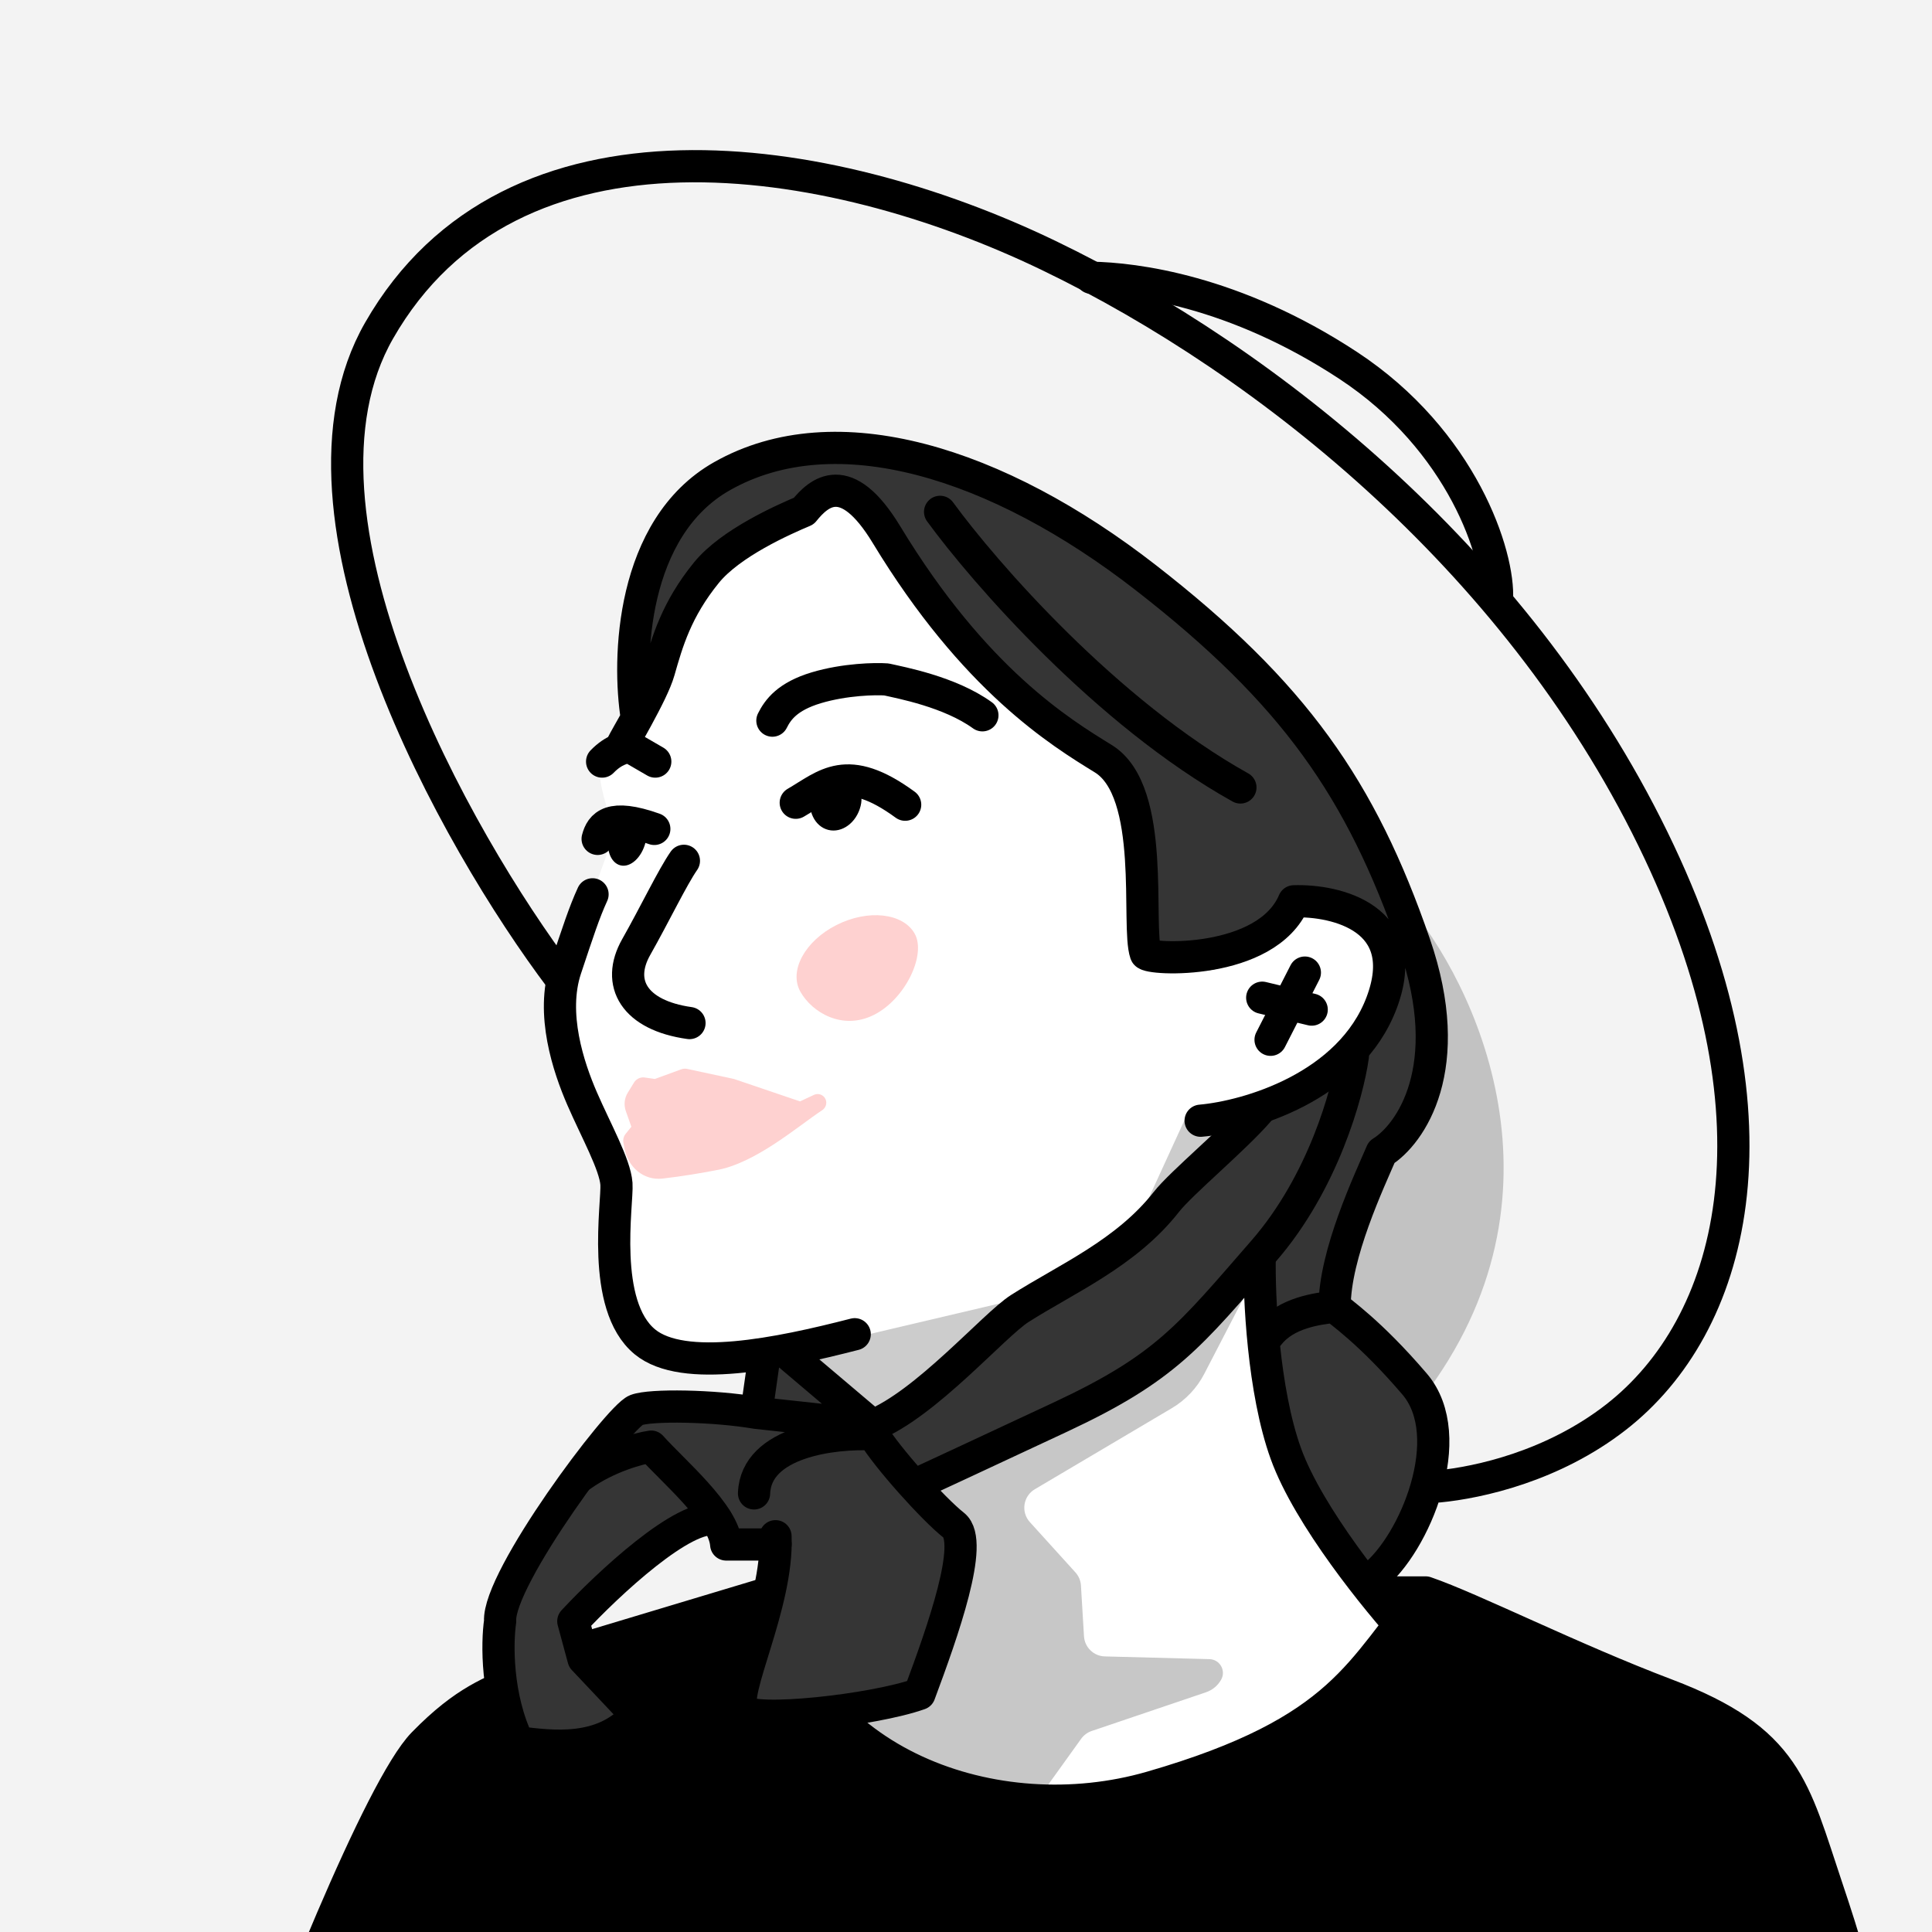<svg width="90" height="90" viewBox="0 0 90 90" fill="none" xmlns="http://www.w3.org/2000/svg">
<rect x="0" y="0" width="90" height="90" fill="#808080" stroke="none"/>
<g clip-path="url(#clip0_2868_1256)">
<rect width="90" height="90" transform="matrix(-1 0 0 1 90 0)" fill="#F3F3F3"/>
<path d="M17.66 15.401C12.726 24.016 21.477 39.237 26.355 45.711L29.152 38.406C29.061 34.949 29.151 27.583 30.234 25.779C31.587 23.524 36.276 18.653 44.123 21.72C51.969 24.786 58.643 29.928 62.071 35.52C65.498 41.112 68.925 49.59 64.235 53.738L62.071 60.863C63.904 62.126 67.464 65.553 67.031 69.161C68.922 68.977 72.345 68.3 75.274 66.022C80.751 61.762 83.281 52.4 77.299 39.7C75.678 36.501 71.897 29.671 69.734 27.941C69.861 25.884 68.12 20.517 62.804 17.023C57.819 13.747 53.419 13.053 51.245 12.952L48.859 11.904C38.551 6.934 23.826 4.633 17.66 15.401Z" fill="#F3F3F3"/>
<path d="M26.238 47.651C26.546 49.036 27.991 52.928 28.674 54.702C27.264 61.433 29.513 62.587 31.372 63.356C32.859 63.972 35.427 63.164 36.944 62.908L40.214 66.113L41.111 71.947L35.277 74.639C37.051 77.118 41.342 82.268 44.316 83.037C48.035 83.999 53.676 83.806 59.061 81.627C63.369 79.883 64.114 77.652 65.674 75.771C64.776 75.387 63.992 73.344 63.017 72.78C61.799 72.075 59.958 67.075 59.061 63.356C58.343 60.382 58.163 54.552 58.163 52.01C63.099 50.599 64.638 46.945 64.638 44.381C64.638 42.33 61.988 42.116 60.663 42.265C58.458 44.778 55.086 44.723 53.676 44.381L52.394 36.111C51.753 35.556 49.804 33.919 47.137 31.816C44.47 29.713 41.667 25.683 40.598 23.931L39.124 22.713C37.329 23.525 33.521 25.547 32.649 27.137C31.777 28.726 30.576 31.773 30.085 33.098C29.615 33.696 28.559 34.996 28.098 35.406C27.636 35.816 28.29 37.8 28.674 38.74C27.734 41.133 25.93 46.266 26.238 47.651Z" fill="white"/>
<path d="M53.631 83.255C46.374 85.351 37.528 82.176 35.871 74.183L26.736 76.93L24.253 78.222C22.93 78.836 21.71 79.18 19.717 81.224C17.724 83.269 13.227 94.513 11.183 100.411L86.092 102.097C88.285 98.051 86.659 92.56 85.101 87.923C83.552 83.312 83.248 81.072 77.638 78.945C73.188 77.259 68.583 74.927 66.411 74.182C63.345 77.695 62.701 80.636 53.631 83.255Z" fill="black"/>
<path d="M66.411 74.182C63.345 77.695 62.701 80.636 53.631 83.255C46.374 85.351 37.528 82.176 35.871 74.183L26.736 76.93L24.253 78.222C22.93 78.836 21.71 79.18 19.717 81.224C17.724 83.269 13.227 94.513 11.183 100.411L86.092 102.097C88.285 98.051 86.659 92.56 85.101 87.923C83.552 83.312 83.248 81.072 77.638 78.945C73.188 77.259 68.583 74.927 66.411 74.182ZM66.411 74.182L64.42 74.183" stroke="black" stroke-width="1.5" stroke-linecap="round" stroke-linejoin="round"/>
<path d="M31.326 24.042C29.532 26.247 29.382 30.94 29.531 33.011C30.129 31.751 31.441 28.86 31.902 27.374C32.363 25.887 35.468 24.064 36.963 23.337C37.028 23.102 37.476 22.569 38.758 22.312C40.359 21.992 39.718 23.594 41.513 26.093C43.306 28.591 50.098 33.653 52.212 36.28C53.904 38.382 53.819 43.059 53.541 44.576C57.334 46.626 59.517 43.285 60.157 41.918C61.182 41.726 63.464 41.867 64.386 43.968C65.309 46.07 63.703 48.304 62.784 49.158C63.143 52.336 60.456 56.42 59.068 58.064C58.705 58.598 58.197 60.499 59.068 63.831C59.94 67.162 62.281 72.867 64.118 74.17C64.695 73.358 67.321 68.931 67.013 66.778C66.706 64.625 63.667 61.989 62.385 60.857L64.386 53.643C68.807 50.055 65.603 42.303 63.681 38.202C61.759 34.102 58.299 31.346 54.135 27.374C49.97 23.401 45.101 21.927 41.513 21.158C37.925 20.39 33.568 21.287 31.326 24.042Z" fill="#353535"/>
<path d="M49.005 59.646C51.489 57.846 56.302 53.669 58.398 51.805L62.668 49.709C62.487 50.718 61.985 53.078 61.426 54.444C60.727 56.152 55.526 62.596 53.663 63.838C52.172 64.831 45.745 67.771 42.717 69.116C43.286 69.66 44.487 70.933 44.736 71.678C44.984 72.424 43.493 77.061 42.717 79.286C41.501 79.441 38.742 79.767 37.438 79.829C36.134 79.891 34.928 79.493 34.488 79.286L36.041 72.066H34.1L33.013 70.747C30.467 71.616 27.761 74.369 26.725 75.637C26.601 76.942 28.744 79.286 29.83 80.295C28.153 81.599 24.991 81.201 23.62 80.838C23.336 79.519 22.937 76.196 23.62 73.464C24.303 70.731 28.045 67.046 29.83 65.546H35.222L35.514 63.228L36.829 62.907L39.635 65.934H41.475C42.95 64.588 46.521 61.447 49.005 59.646Z" fill="#353535"/>
<path d="M63.021 49.203C62.786 50.907 61.628 55.106 58.868 58.275C55.419 62.236 54.333 63.705 49.414 66.005C45.479 67.845 43.387 68.816 42.833 69.071M36.126 71.563C36.254 74.757 34.018 78.909 34.593 79.676C35.053 80.289 40.678 79.676 42.833 78.909C43.92 75.992 45.402 71.818 44.431 71.052C43.46 70.285 41.296 67.862 40.678 66.819C38.863 66.725 35.211 67.144 35.126 69.568" stroke="black" stroke-width="1.5" stroke-linecap="round" stroke-linejoin="round"/>
<path d="M36.859 63.199L40.643 66.403M40.643 66.403C43.113 65.426 46.307 61.72 47.498 60.96C49.674 59.572 52.459 58.383 54.332 55.992C55.037 55.092 57.528 53.039 58.678 51.697M40.643 66.403L35.233 65.815M35.552 63.578L35.233 65.815M35.233 65.815C33.231 65.474 30.303 65.431 29.638 65.686C28.808 66.006 23.171 73.543 23.298 75.524C23.152 76.525 23.115 79.056 24.141 81.167C25.656 81.35 28.084 81.702 29.638 79.885L27.183 77.283L26.707 75.524C28.311 73.801 31.891 70.444 33.376 70.796" stroke="black" stroke-width="1.5" stroke-linecap="round" stroke-linejoin="round"/>
<path d="M36.127 71.948H33.828C33.725 70.517 31.357 68.538 30.334 67.389C29.762 67.472 28.308 67.86 27.064 68.746" stroke="black" stroke-width="1.5" stroke-linecap="round" stroke-linejoin="round"/>
<path d="M31.859 40.1C31.326 40.867 30.505 42.584 29.637 44.117C28.683 45.8 29.55 47.298 32.119 47.658" stroke="black" stroke-width="1.5" stroke-linecap="round" stroke-linejoin="round"/>
<path d="M27.603 41.661C27.22 42.492 26.915 43.43 26.353 45.117C25.65 47.225 26.481 49.716 27.12 51.185C27.759 52.655 28.652 54.252 28.716 55.146C28.78 56.04 27.965 60.802 30.043 62.509C31.832 63.979 36.271 63.067 39.816 62.154M55.93 52.207C58.123 52.015 62.88 50.648 64.362 46.713C65.844 42.778 62.254 41.922 60.274 41.986C58.996 44.988 53.479 44.719 53.375 44.42C52.928 43.142 53.886 36.875 51.394 35.342C49.401 34.115 45.405 31.683 41.297 24.907C39.408 21.791 38.146 22.933 37.444 23.806C36.485 24.21 34.034 25.294 32.91 26.674C31.505 28.399 31.08 29.913 30.697 31.254C30.536 31.816 30.119 32.623 29.668 33.457M29.668 33.457C29.223 30.7 29.393 24.584 33.635 22.182C38.937 19.18 46.475 21.544 53.375 26.91C60.274 32.276 63.404 36.747 65.896 43.966C67.889 49.741 65.704 52.846 64.362 53.676C63.788 55.018 62.172 58.42 62.172 60.873M29.668 33.457C29.369 34.011 29.175 34.316 28.913 34.829M62.172 60.873C62.385 61.086 63.8 62.019 65.896 64.472C67.991 66.925 65.896 71.934 63.966 73.459M62.172 60.873C61.38 60.965 59.924 61.142 59.117 62.154" stroke="black" stroke-width="1.5" stroke-linecap="round" stroke-linejoin="round"/>
<path d="M60.786 45.307L59.188 48.437" stroke="black" stroke-width="1.5" stroke-linecap="round" stroke-linejoin="round"/>
<path d="M58.799 46.477L61.104 47.031" stroke="black" stroke-width="1.5" stroke-linecap="round" stroke-linejoin="round"/>
<path d="M43.793 23.844C45.858 26.675 51.548 33.207 57.783 36.683" stroke="black" stroke-width="1.5" stroke-linecap="round" stroke-linejoin="round"/>
<path d="M26.127 45.59C21.248 39.116 12.726 24.016 17.659 15.401C23.826 4.633 38.551 6.934 48.859 11.904C59.167 16.874 71.035 26.403 77.298 39.7C83.28 52.4 80.75 61.762 75.273 66.022C72.344 68.3 68.909 69.059 67.018 69.243" stroke="black" stroke-width="1.5" stroke-linecap="round" stroke-linejoin="round"/>
<path d="M50.841 12.94C52.835 12.972 57.487 13.529 62.803 17.023C68.12 20.517 69.861 25.884 69.734 27.941" stroke="black" stroke-width="1.5" stroke-linecap="round" stroke-linejoin="round"/>
<path d="M29.153 51.758L29.411 52.488L29.143 52.822C29.052 52.935 29.015 53.082 29.04 53.224L29.087 53.482C29.245 54.362 29.973 55.002 30.861 54.903C31.758 54.802 32.753 54.631 33.324 54.519C35.182 54.214 37.199 52.438 38.295 51.722C38.415 51.644 38.491 51.512 38.491 51.369C38.491 51.074 38.184 50.878 37.917 51.004L37.268 51.307L34.19 50.262L32.012 49.794C31.92 49.774 31.824 49.781 31.735 49.813L30.507 50.262L30.033 50.194C29.836 50.166 29.641 50.257 29.536 50.427L29.245 50.9C29.086 51.157 29.053 51.473 29.153 51.758Z" fill="#FED1D0"/>
<path d="M35.981 33.57C36.238 33.056 36.682 32.444 38.019 32.041C39.357 31.639 40.799 31.613 41.295 31.651C41.959 31.804 44.243 32.222 45.764 33.321" stroke="black" stroke-width="1.5" stroke-linecap="round" stroke-linejoin="round"/>
<path d="M30.525 35.477L29.306 34.77C29.085 34.854 28.617 34.891 28.049 35.477" stroke="black" stroke-width="1.5" stroke-linecap="round" stroke-linejoin="round"/>
<path d="M40.09 37.55C39.898 38.322 39.224 38.819 38.586 38.66C37.948 38.501 37.587 37.746 37.779 36.973C37.972 36.201 38.504 36.214 39.142 36.373C39.781 36.532 40.283 36.777 40.09 37.55Z" fill="black"/>
<path d="M30.073 39.234C29.896 39.946 29.372 40.428 28.902 40.311C28.433 40.194 28.196 39.522 28.374 38.81C28.551 38.099 29.046 38.099 29.516 38.216C29.985 38.333 30.251 38.523 30.073 39.234Z" fill="black"/>
<path d="M37.069 37.395C38.475 36.581 39.44 35.492 42.166 37.486" stroke="black" stroke-width="1.5" stroke-linecap="round"/>
<path d="M27.84 39.078C28.003 38.452 28.431 37.885 30.48 38.614" stroke="black" stroke-width="1.5" stroke-linecap="round"/>
<path d="M42.611 43.496C42.069 42.528 40.436 42.347 38.965 43.092C37.494 43.837 36.741 45.226 37.283 46.194C37.825 47.163 39.245 48.019 40.717 47.274C42.188 46.529 43.154 44.464 42.611 43.496Z" fill="#FED1D0"/>
<path opacity="0.2" d="M48.356 60.299L37.181 62.928L39.285 65.557H42.308L48.356 60.299Z" fill="black"/>
<path opacity="0.2" d="M53.023 56.881L55.231 52.066H57.681L53.023 56.881Z" fill="black"/>
<path opacity="0.22" d="M50.364 81L48.17 84.055L42.823 82.651L39.341 79.968L42.823 79L44.854 71.475L42.823 69.454L50.551 65.015L58.569 59.232L56.101 63.996C55.757 64.662 55.232 65.217 54.587 65.599L48.207 69.374C47.662 69.697 47.55 70.438 47.975 70.906L50.098 73.249C50.251 73.418 50.342 73.633 50.355 73.861L50.496 76.222C50.527 76.74 50.95 77.149 51.469 77.162L56.342 77.289C56.826 77.302 57.123 77.825 56.885 78.247C56.73 78.523 56.478 78.732 56.178 78.833L50.855 80.636C50.658 80.703 50.486 80.83 50.364 81Z" fill="black"/>
<path opacity="0.2" d="M66.247 65.137C73.49 55.715 68.731 45.775 65.446 41.982C68.587 48.072 65.847 52.371 64.084 53.759L62.001 60.809C63.667 61.963 65.526 64.175 66.247 65.137Z" fill="black"/>
<path d="M58.681 58.572C58.648 60.401 58.844 64.79 59.901 67.717C60.957 70.644 64.169 74.593 65.642 76.202" stroke="black" stroke-width="1.5" stroke-linecap="round" stroke-linejoin="round"/>
</g>
<defs>
<clipPath id="clip0_2868_1256">
<rect width="90" height="90" fill="white" transform="matrix(-1 0 0 1 90 0)"/>
</clipPath>
</defs>
</svg>
